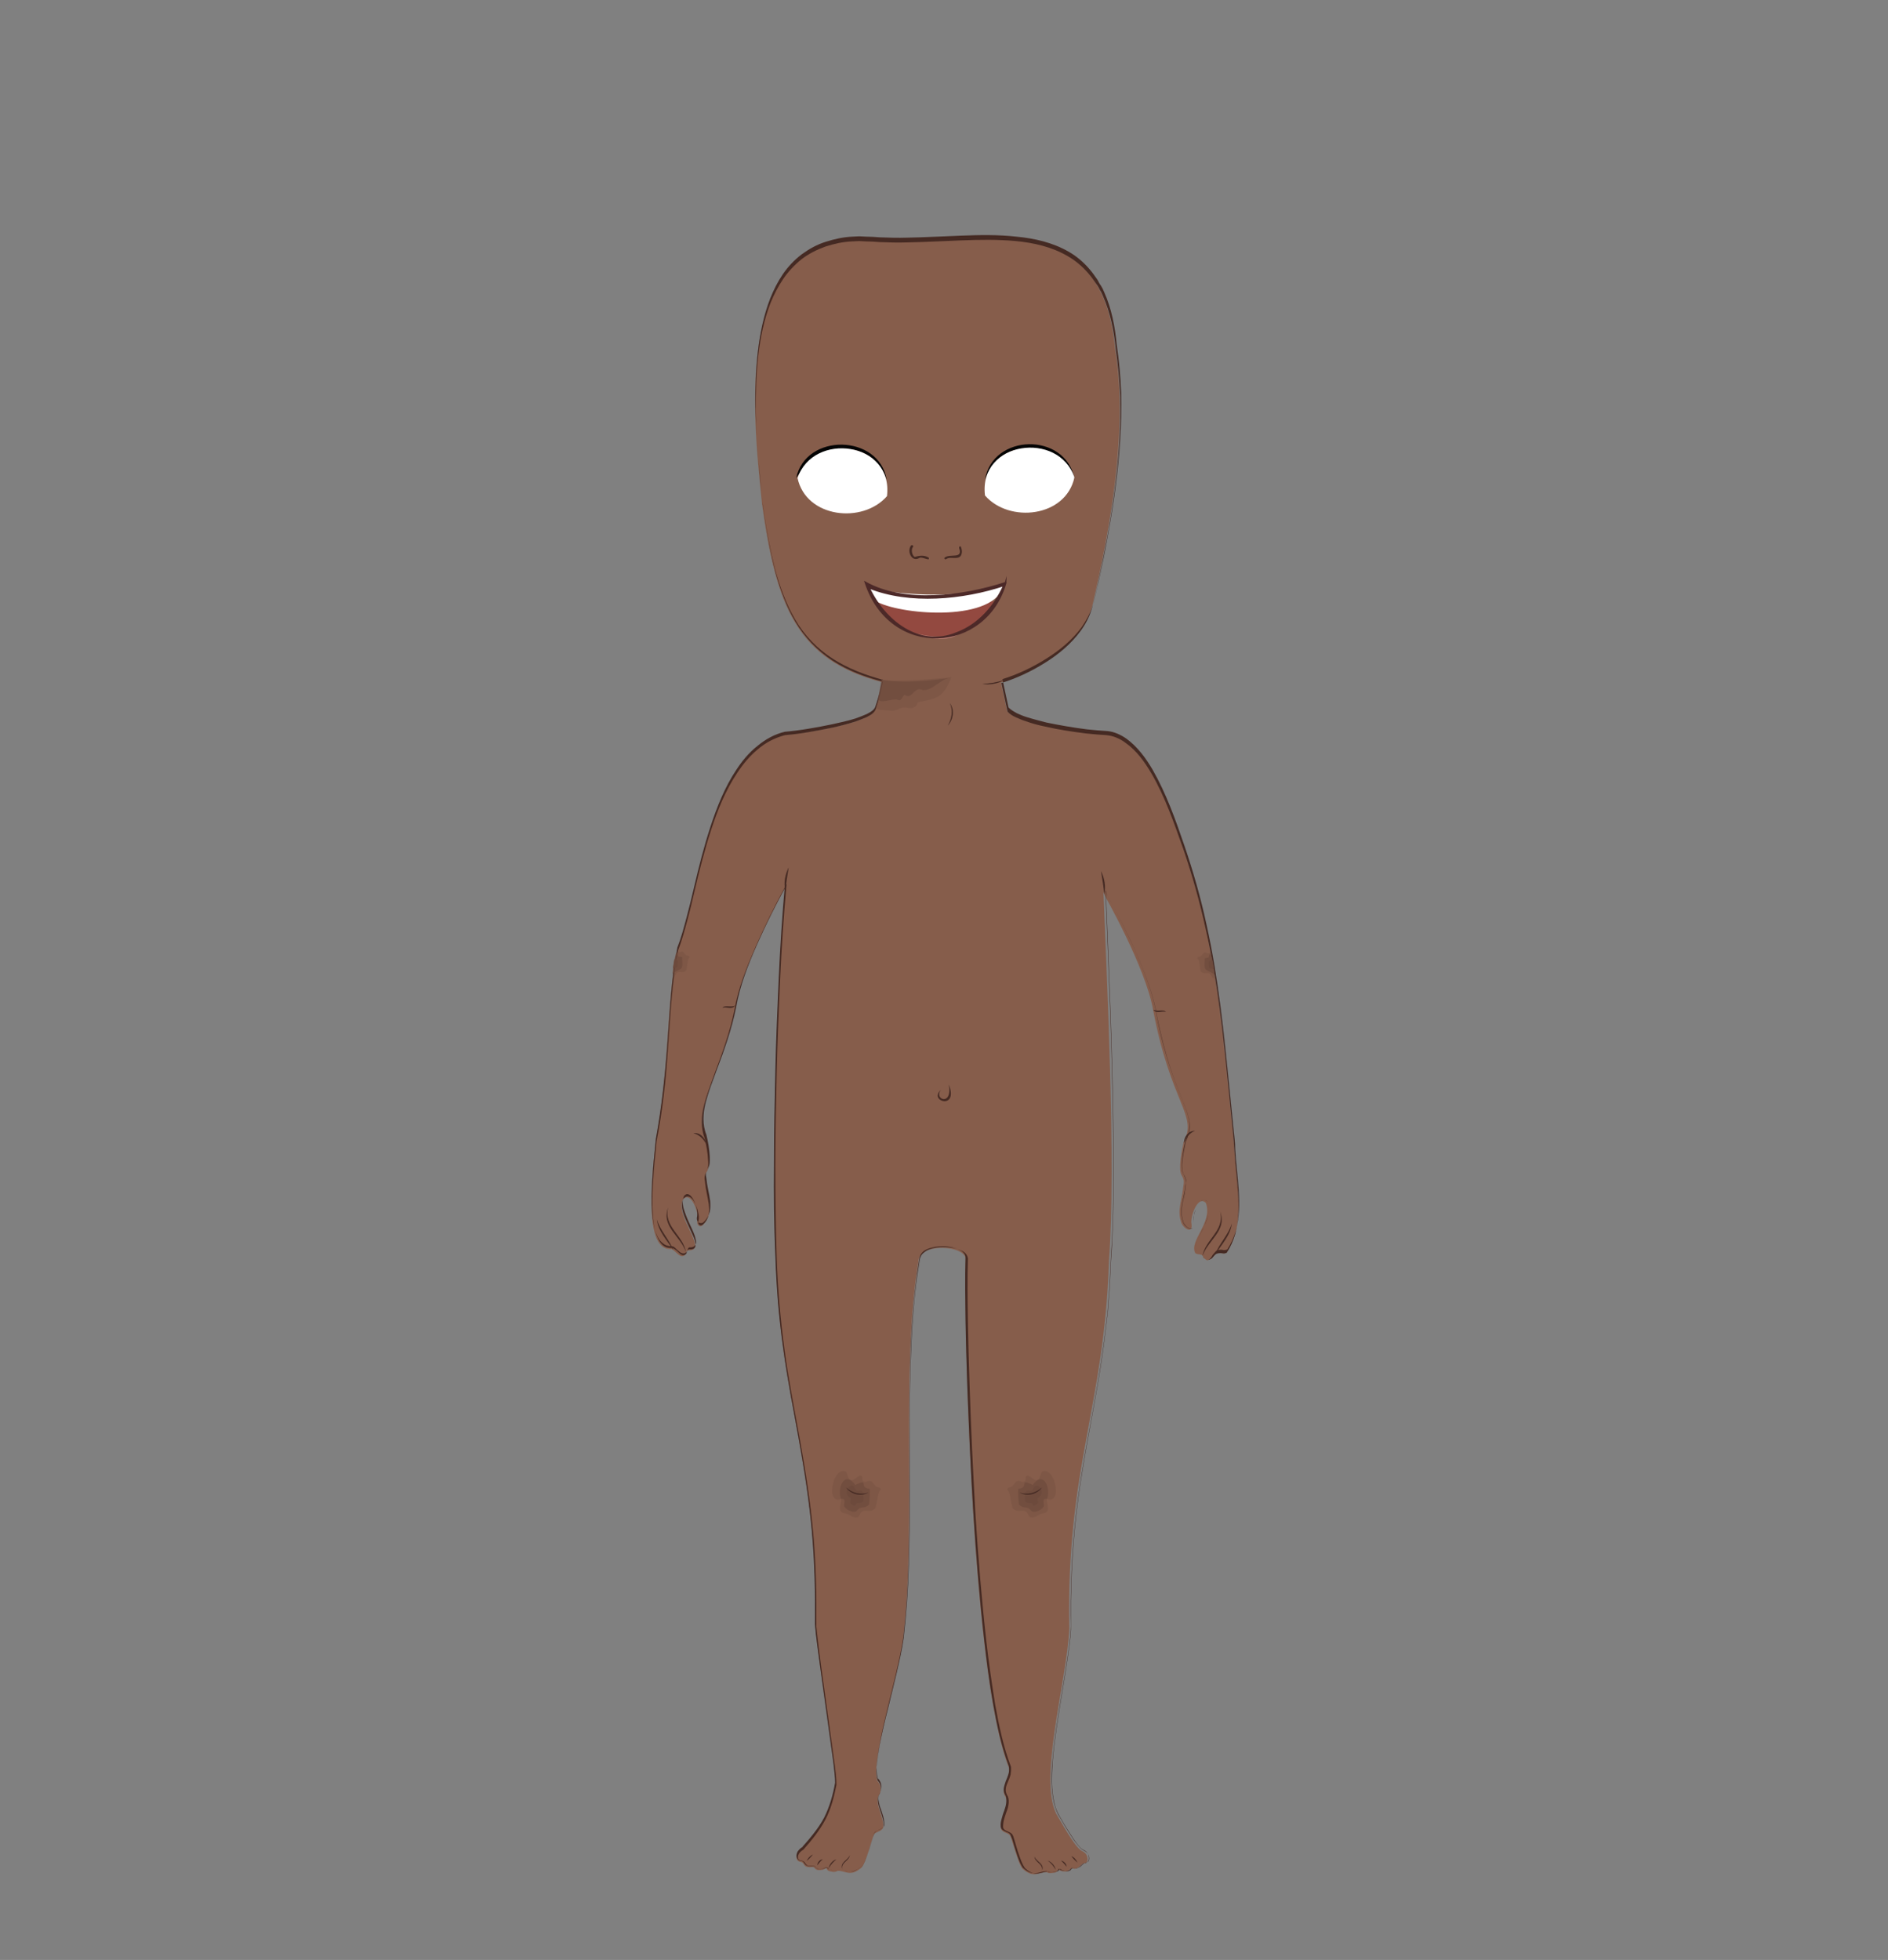 <?xml version="1.0" encoding="utf-8"?>
<!-- Generator: Adobe Illustrator 24.2.3, SVG Export Plug-In . SVG Version: 6.00 Build 0)  -->
<svg version="1.1" id="corps_x5F_5" xmlns="http://www.w3.org/2000/svg" xmlns:xlink="http://www.w3.org/1999/xlink" x="0px"
	 y="0px" viewBox="0 0 553 574" style="enable-background:new 0 0 553 574;" xml:space="preserve">
<rect x="0" y="0" width="553" height="574" fill="#808080" stroke="none"/>
<style type="text/css">
	.st0{fill:none;}
	.st1{fill:#865D4B;}
	.st2{fill:#452A23;}
	.st3{opacity:0.29;fill:#6D4A3D;}
	.st4{opacity:0.68;fill:#6D4A3D;}
	.st5{fill:#BA7E73;}
	.st6{opacity:0.93;fill:#6D4A3D;}
	.st7{fill:#040404;}
	.st8{fill:#FFFFFF;}
	.st9{fill:#934940;}
	.st10{fill:#4C2928;stroke:#4C2928;stroke-width:0.5;stroke-miterlimit:10;}
</style>
<g id="cadre_8_">
	<rect x="0" class="st0" width="553" height="574"/>
</g>
<g id="corps_x5F_5_1_">
	<g>
		<g>
			<path class="st1" d="M353.5,369.1c2.1-0.3,1.8-2,3.4-2.1c1.2-0.1,1.5,0.3,2.4-0.2c5.9-8.6,2.6-21.2,2.2-31.2
				c-4-38.5-5-62.3-18.8-97.7c-2.1-5.1-9.1-23.3-20.2-22.9c-1.9,0-23.6-2.3-27.5-6.7l-1.8-8.4c0.9-0.2,22.9-7.3,26.8-22.7
				c5-21.6,10.6-51.5,6.6-75.1c-4-43.6-41.3-29.3-71.5-31.6c-40.7-2.9-34.7,49.6-31.9,77.1c4.1,29.7,10.1,45.7,35.2,52.2
				c-0.8,4.3-2.1,8-2.1,8c-1.1,4.4-24.6,7.4-26.5,7.4c-22.4,5.7-25.3,48.3-31.5,63.2c-3.2,15.8-2,32.9-6.3,56
				c-0.4,6-4.3,31.9,4.5,31.4c1.2,0,2.9,3.6,4.4,1.4c0-0.6,0.4-1.1,1.1-1c5.3-0.4-4.6-10.3-1.9-15c2.4-2.5,4.7,4.3,4.2,6.2
				c-0.4,1.1,0.6,2.4,1.6,1.3c3.4-3.1,1.2-7.9,0.8-11.7c-0.2-1.8-0.6-2.4,0.4-4c1.3-2-0.4-9.2-0.6-9.7c-3.8-9.1,5.5-20.2,9-39
				c2.3-12.4,14.5-34.3,14.5-34.3c-2.3,22.7-4.1,79.4-2.8,108.9c1.4,43.2,12.5,60,11.6,107.5c0.8,9.4,6.2,42.4,5.9,46.3
				c-1.6,8.7-4.1,12.8-9.7,18.9c-2.1,1.1-2.3,3.4-0.5,3.7c1.1,0.1,0.8,1.5,2.2,1.5c0.8,0.2,1.5-0.3,2,0.4c0.6,0.9,2.7,0.4,3.1,0
				c0.4-0.3,0.3,0.6,1.1,0.8c0.7,0.1,1.4,0.5,2.5-0.1c2.4,0,3.7,1.9,7-1c1.5-1.8,3.1-9.3,3.8-9.9c0.7-0.6,2.5-0.8,2.5-2.1
				c0.2-2.7-2.4-6.4-1.4-8.9c1-1.3,0.8-3.3-0.3-4.4c-2.2-6,6.6-31.4,7.7-43.3c3.7-32.5-1-77.7,4.4-109.4c0.8-4.9,13.4-4.2,13.8-0.2
				c-0.6,8.8,1,119.6,12.6,149c0.5,4-2.9,5.6-0.9,8.7c1,2.5-1.6,6.2-1.4,8.9c0,1.3,1.8,1.4,2.5,2.1c0.7,0.6,2.3,8.1,3.8,9.9
				c3.3,2.9,4.5,1,7,1c1.1,0.5,1.8,0.2,2.5,0.1c0.9-0.1,0.7-1.1,1.1-0.8c0.5,0.4,2.5,0.9,3.1,0c0.2-0.3,0.6-0.5,1-0.4
				c1.5,0.5,2.2-1.1,3.2-1.5c0.6,0,1-0.3,1.1-0.8c0.1-0.6,0.1-2.1-1.6-2.8c-2.1-1-6.5-9.3-7-10c-6.3-9.6,2.6-39.5,3.3-55.2
				c-0.9-47.5,10.2-64.3,11.6-107.5c2.2-28.3-0.8-86.2-1.6-108.2l0.5,1.3c0,0,11.7,20.6,14,33c5.3,28.1,13.2,30.9,9,39
				c-0.1,0.5-1.8,7.6-0.6,9.7c1,1.6,0.6,2.2,0.4,4c-0.3,3.2-1.7,6.2-0.6,9.5c0.3,1.8,3.5,4,3.1,0.8c-0.5-1.9,1.8-8.7,4.2-6.2
				c2.1,5.8-5,11-3.1,14.7c0.7,0.6,2.3,0,2.3,1.3"/>
			<path class="st2" d="M353.5,369.1c0.5-0.1,1.1-0.3,1.5-0.6c0.4-0.4,0.7-0.9,1.1-1.2c0.5-0.3,1-0.3,1.6-0.3c0.3,0,0.5,0.1,0.8,0.1
				c0.3,0,0.5-0.1,0.8-0.2l0,0c1.1-1.7,1.9-3.5,2.5-5.5c0.5-1.9,0.8-3.9,0.9-5.9c0.2-4-0.2-8-0.6-12c-0.2-2-0.4-4-0.5-6
				c-0.1-2-0.3-4-0.5-6l-1.2-12c-1.6-16-3.2-32-6.8-47.6c-1.7-7.8-3.9-15.6-6.5-23.2c-2.7-7.6-5.3-15.2-9.3-22.1
				c-2-3.4-4.4-6.8-7.7-9.1c-1.6-1.2-3.5-2-5.5-2.2c-2-0.1-4-0.3-6-0.5c-4-0.5-8-1.1-11.9-2c-2-0.4-3.9-0.9-5.8-1.6
				c-1-0.3-1.9-0.7-2.8-1.1c-0.9-0.4-1.8-0.9-2.5-1.7l0,0l0,0l-1.8-8.4l0,0l0.1,0c4.5-1.4,8.7-3.4,12.7-5.9c4-2.5,7.6-5.5,10.4-9.3
				c1.4-1.9,2.5-4,3.2-6.2c0.4-1.1,0.6-2.3,0.9-3.4l0.8-3.4c1-4.6,1.9-9.2,2.8-13.8c1.7-9.2,3-18.5,3.6-27.8c0.3-4.7,0.4-9.4,0.3-14
				c-0.2-4.7-0.6-9.3-1.3-14l0,0l0,0c-0.5-5.3-1.6-10.6-3.7-15.4l-0.4-0.9c-0.1-0.3-0.3-0.6-0.5-0.9c-0.3-0.6-0.6-1.2-1-1.7
				c-0.8-1.1-1.5-2.2-2.4-3.2c-1.7-2-3.8-3.8-6.1-5.1c-4.6-2.7-9.9-3.9-15.2-4.4c-5.3-0.5-10.6-0.4-15.9-0.2
				c-5.3,0.2-10.6,0.5-16,0.6c-2.7,0.1-5.3,0-8-0.1c-1.3-0.1-2.7-0.2-4-0.2l-2-0.1l-2,0.1c-2.7,0.1-5.3,0.7-7.8,1.5
				c-2.5,0.9-4.9,2.1-7,3.7c-2.1,1.7-3.9,3.6-5.4,5.8c-1.5,2.2-2.7,4.6-3.7,7c-1.9,4.9-3,10.2-3.6,15.5c-0.6,5.3-0.7,10.6-0.7,15.9
				c0.1,5.3,0.4,10.6,0.9,15.9c0.2,2.7,0.5,5.3,0.7,7.9l0.4,4l0.6,3.9c0.8,5.3,1.8,10.5,3.1,15.6c1.4,5.1,3.2,10.2,5.9,14.7
				c2.7,4.6,6.5,8.5,10.9,11.4c4.5,2.9,9.5,4.8,14.6,6.1l0.1,0l0,0.1c-0.5,2.7-1.2,5.4-2.1,8l0,0c-0.2,0.6-0.7,1.1-1.1,1.4
				c-0.5,0.4-1,0.6-1.5,0.9c-1.1,0.5-2.2,0.9-3.3,1.3c-2.2,0.7-4.5,1.3-6.8,1.8c-2.3,0.5-4.6,0.9-6.9,1.3c-2.3,0.4-4.6,0.7-7,0.9
				l0,0c-3,0.8-5.7,2.2-8,4.2c-2.3,1.9-4.3,4.3-6,6.9c-3.4,5.1-5.7,10.8-7.6,16.6c-1.9,5.8-3.4,11.8-4.8,17.7c-0.7,3-1.4,6-2.2,8.9
				c-0.8,3-1.6,5.9-2.7,8.8l0,0c-1.8,9.2-2.2,18.6-2.9,28c-0.6,9.4-1.6,18.7-3.4,28l0,0c-0.2,2.8-0.6,5.7-0.8,8.5
				c-0.2,2.8-0.4,5.7-0.4,8.5c0,2.8,0.1,5.7,0.7,8.4c0.3,1.4,0.7,2.7,1.5,3.9c0.4,0.6,0.9,1.1,1.5,1.4c0.6,0.3,1.3,0.4,2,0.4l0,0
				c0.6,0.1,0.9,0.4,1.3,0.7c0.3,0.3,0.7,0.6,1,0.9c0.3,0.3,0.7,0.5,1.1,0.5c0.4,0,0.7-0.3,0.9-0.6l0,0.1c0-0.3,0.1-0.6,0.3-0.9
				c0.2-0.3,0.6-0.4,0.9-0.3l0,0c0.7,0,1.3-0.3,1.4-1c0.1-0.6-0.1-1.3-0.3-2c-0.5-1.3-1.1-2.5-1.7-3.8c-0.6-1.3-1.2-2.6-1.6-3.9
				c-0.4-1.3-0.6-2.9,0.1-4.2l0,0l0,0c0.3-0.3,0.7-0.6,1.1-0.6c0.5,0,0.9,0.2,1.2,0.5c0.6,0.5,1,1.3,1.3,2c0.3,0.7,0.6,1.5,0.7,2.2
				c0.2,0.8,0.3,1.5,0.1,2.4l0,0l0,0c-0.2,0.4-0.1,0.9,0.2,1.2c0.3,0.3,0.8,0.2,1.1-0.1l0,0l0,0c0.8-0.7,1.4-1.7,1.6-2.7
				c0.3-1,0.2-2.1,0.1-3.2c-0.3-2.1-0.9-4.3-1.1-6.5c-0.1-0.5-0.2-1.1-0.1-1.7c0.1-0.6,0.4-1.1,0.6-1.6c0.5-0.9,0.5-2,0.4-3.1
				c-0.1-2.2-0.5-4.3-1-6.4l0,0c-1.2-3.1-1-6.6-0.2-9.7c0.8-3.2,2-6.2,3.1-9.3c2.3-6.1,4.5-12.2,5.8-18.6c1.1-6.4,3.6-12.5,6.2-18.5
				c2.6-5.9,5.5-11.8,8.6-17.5l0.5-1l-0.1,1.1c-0.8,9-1.4,18-1.8,27.1c-0.4,9-0.8,18.1-1,27.1c-0.2,9-0.4,18.1-0.4,27.2
				c0,9.1,0.1,18.1,0.4,27.1c0.3,9,1.1,18.1,2.3,27c1.2,9,3,17.8,4.6,26.8c1.6,8.9,3,17.9,3.8,26.9c0.8,9,1,18.1,0.9,27.2l0,0
				c0.4,3.9,0.9,7.7,1.4,11.6l1.6,11.6l1.6,11.6l0.8,5.8c0.2,1.9,0.5,3.8,0.5,5.8l0,0l0,0c-0.7,3.5-1.6,7.1-3.3,10.3
				c-1.7,3.2-4,6-6.4,8.7l0,0l0,0c-0.5,0.3-1,0.7-1.3,1.2c-0.3,0.5-0.4,1.2-0.1,1.6c0.2,0.2,0.4,0.4,0.7,0.4c0.1,0,0.3,0,0.5,0.1
				c0.2,0.1,0.4,0.2,0.5,0.3c0.2,0.3,0.4,0.6,0.6,0.8c0.2,0.2,0.4,0.3,0.7,0.3l0,0l0,0c0.3,0.1,0.7,0,1.1,0c0.2,0,0.5,0,0.7,0.2
				c0.2,0.1,0.3,0.4,0.4,0.5c0.2,0.2,0.6,0.3,1,0.3c0.4,0,0.8-0.1,1.1-0.2c0.2-0.1,0.4-0.1,0.5-0.2l0.1-0.1c0.1,0,0.1-0.1,0.3-0.1
				c0.3,0.1,0.3,0.2,0.4,0.3c0.2,0.4,0.4,0.5,0.8,0.5c0.4,0.1,0.8,0.2,1.2,0.2c0.4,0,0.7-0.1,1.1-0.3l0,0l0,0c1.3,0,2.5,0.7,3.7,0.6
				c1.2,0,2.2-0.8,3.2-1.6l0,0c0.7-0.9,1.1-2,1.5-3.1c0.4-1.1,0.7-2.2,1.1-3.4l0.5-1.7c0.2-0.6,0.3-1.1,0.7-1.7
				c0.5-0.5,1.1-0.6,1.6-0.9c0.5-0.2,1-0.6,0.9-1.1l0,0l0,0c0.1-0.7-0.1-1.5-0.3-2.2c-0.2-0.7-0.4-1.4-0.7-2.2
				c-0.2-0.7-0.5-1.5-0.6-2.2c-0.1-0.8-0.1-1.6,0.2-2.3l0,0l0,0c1-1.2,0.8-3.1-0.3-4.2l0,0l0,0c-0.3-0.9-0.4-1.8-0.4-2.7
				c0-0.9,0.1-1.8,0.2-2.7c0.2-1.8,0.5-3.5,0.8-5.3c0.7-3.5,1.5-6.9,2.4-10.4l2.5-10.3c0.8-3.5,1.6-6.9,2.1-10.4
				c0.8-7,1.3-14.1,1.5-21.2c0.2-7.1,0.3-14.2,0.3-21.3c0-14.2-0.2-28.4,0.4-42.6c0.3-7.1,0.8-14.2,1.8-21.2l0.4-2.6l0.2-1.3
				c0.1-0.4,0.1-0.9,0.3-1.3c0.3-0.9,1.1-1.5,1.9-2c0.8-0.4,1.7-0.7,2.6-0.8c1.8-0.3,3.6-0.2,5.3,0.1c0.9,0.2,1.7,0.5,2.5,0.9
				c0.8,0.4,1.5,1.2,1.6,2.2l0,0l0,0c-0.2,6.2-0.1,12.5,0,18.7c0.1,6.2,0.3,12.5,0.5,18.7c0.4,12.5,1,25,1.7,37.4
				c0.8,12.5,1.8,24.9,3.2,37.3c0.7,6.2,1.6,12.4,2.6,18.6c1.1,6.1,2.4,12.3,4.6,18.1l0,0l0,0c0.1,0.8,0,1.5-0.1,2.3
				c-0.2,0.8-0.5,1.5-0.8,2.2c-0.3,0.7-0.6,1.4-0.6,2.1c-0.1,0.7,0.2,1.5,0.6,2.1l0,0l0,0c0.3,0.7,0.3,1.6,0.2,2.3
				c-0.1,0.8-0.3,1.5-0.6,2.2c-0.2,0.7-0.5,1.4-0.7,2.2c-0.2,0.7-0.3,1.5-0.3,2.2l0,0l0,0c0,0.6,0.5,1,1,1.2
				c0.5,0.3,1.1,0.4,1.6,0.9c0.4,0.5,0.5,1.1,0.7,1.7l0.5,1.7c0.3,1.1,0.7,2.3,1.1,3.4c0.4,1.1,0.8,2.2,1.5,3.2l0,0
				c0.9,0.8,2,1.6,3.2,1.6c1.2,0.1,2.4-0.6,3.7-0.6l0,0l0,0c0.6,0.3,1.3,0.3,2,0.1c0.4-0.1,0.7-0.1,0.9-0.3c0.1-0.1,0.2-0.3,0.3-0.4
				c0,0,0.1-0.1,0.2-0.1c0.1,0,0.2,0,0.2,0c0.1,0.1,0.1,0.1,0.2,0.2c0.6,0.3,1.3,0.4,2,0.4c0.3-0.1,0.7-0.2,0.8-0.5
				c0.2-0.3,0.7-0.5,1-0.4l0,0l0,0c0.3,0.1,0.6,0.1,0.9,0c0.3-0.1,0.5-0.2,0.8-0.4c0.5-0.4,0.9-0.9,1.5-1.2l0,0l0,0
				c0.2,0,0.5-0.1,0.7-0.2c0.2-0.1,0.3-0.3,0.4-0.6l0,0c0.1-0.6,0-1.3-0.4-1.8c-0.2-0.3-0.4-0.5-0.7-0.7c-0.3-0.2-0.6-0.3-0.9-0.5
				c-1.1-0.9-1.8-2-2.6-3c-0.7-1.1-1.4-2.2-2.1-3.3c-0.7-1.1-1.3-2.3-2-3.4l0,0c-0.8-1.2-1.2-2.6-1.6-4c-0.3-1.4-0.5-2.8-0.6-4.2
				c-0.2-2.8-0.1-5.7,0.2-8.5c0.5-5.7,1.4-11.3,2.3-16.9c0.9-5.6,1.9-11.2,2.6-16.8c0.2-1.4,0.3-2.8,0.4-4.2c0.1-1.4,0-2.8,0-4.3
				l0-4.3c0-1.4,0.1-2.8,0.1-4.3c0.3-11.4,1.4-22.7,3.3-33.9c1.8-11.2,4.2-22.3,5.8-33.6c0.4-2.8,0.8-5.6,1.1-8.4l0.5-4.2l0.3-4.2
				c0.3-2.8,0.4-5.7,0.5-8.5c0.1-2.8,0.3-5.7,0.5-8.5c0.5-11.3,0.5-22.7,0.3-34.1c-0.3-22.7-1.3-45.4-2.2-68.1l0-0.2l0.1,0.2
				l0.5,1.3l0,0c3.1,5.6,6,11.3,8.6,17.2c2.5,5.9,4.9,11.9,5.9,18.2c1.3,6.3,2.9,12.5,5.1,18.5c1.1,3,2.4,5.9,3.5,8.9
				c0.5,1.5,1,3.1,1,4.7c0,1.6-0.5,3.2-1.2,4.6l0,0c-0.4,1.9-0.8,3.9-1,5.8c-0.1,1-0.1,2,0.1,2.9c0.1,0.5,0.3,0.9,0.6,1.3
				c0.2,0.4,0.4,0.9,0.4,1.4c0,0.5-0.1,1-0.1,1.5l-0.2,1.5c-0.1,1-0.4,1.9-0.6,2.9c-0.4,1.9-0.6,4,0,5.8l0,0
				c0.1,0.5,0.3,0.9,0.6,1.2c0.3,0.4,0.6,0.7,1,0.9c0.2,0.1,0.4,0.2,0.7,0.2c0.2,0,0.5,0,0.6-0.2c0.3-0.4,0.2-0.9,0.2-1.4l0,0
				c-0.2-0.8,0-1.5,0.1-2.3c0.2-0.7,0.4-1.5,0.7-2.2c0.3-0.7,0.7-1.4,1.3-1.9c0.3-0.2,0.7-0.4,1-0.4c0.4,0,0.7,0.3,1,0.5l0,0
				c0.4,1.2,0.5,2.6,0.2,3.8c-0.3,1.3-0.8,2.5-1.3,3.6c-0.6,1.2-1.2,2.3-1.7,3.5c-0.5,1.2-0.9,2.5-0.3,3.8l0,0
				c0.4,0.3,0.9,0.3,1.4,0.4c0.2,0,0.5,0.1,0.7,0.3c0.2,0.2,0.2,0.4,0.2,0.7c0-0.2,0-0.5-0.2-0.7c-0.2-0.2-0.4-0.3-0.7-0.3
				c-0.5-0.1-1-0.1-1.4-0.4l0,0c-0.6-1.2-0.2-2.6,0.3-3.8c0.5-1.2,1.2-2.3,1.7-3.5c0.6-1.2,1.1-2.4,1.3-3.6c0.3-1.3,0.2-2.6-0.2-3.8
				l0,0c-0.3-0.3-0.6-0.5-1-0.5c-0.4,0-0.8,0.2-1,0.4c-0.6,0.5-1,1.2-1.3,1.9c-0.3,0.7-0.6,1.4-0.7,2.2c-0.2,0.7-0.3,1.5-0.1,2.3
				l0,0c0,0.5,0.1,1-0.2,1.4c-0.1,0.2-0.4,0.3-0.6,0.3c-0.2,0-0.5-0.1-0.7-0.2c-0.4-0.2-0.8-0.6-1.1-0.9c-0.3-0.4-0.5-0.8-0.6-1.3
				l0,0c-0.6-1.9-0.4-3.9,0-5.8c0.2-1,0.4-1.9,0.6-2.9l0.2-1.5c0.1-0.5,0.2-1,0.1-1.5c0-0.5-0.2-1-0.4-1.4c-0.2-0.4-0.5-0.9-0.6-1.4
				c-0.2-1-0.2-2-0.1-3c0.2-2,0.5-3.9,1-5.8l0,0c0.7-1.4,1.2-3,1.2-4.6c0-1.6-0.5-3.2-1-4.7c-1.1-3-2.4-5.9-3.5-8.9
				c-2.2-6-3.9-12.2-5.1-18.5c-1-6.3-3.4-12.3-5.9-18.2c-2.6-5.8-5.5-11.6-8.6-17.2l0,0l0,0l-0.5-1.3l0.1,0
				c0.9,22.7,1.9,45.4,2.2,68.1c0.2,11.4,0.2,22.7-0.3,34.1c-0.1,2.8-0.4,5.7-0.5,8.5c-0.1,2.8-0.2,5.7-0.5,8.5l-0.3,4.2l-0.5,4.2
				c-0.3,2.8-0.7,5.6-1.1,8.5c-1.6,11.2-4,22.4-5.8,33.6c-1.9,11.2-3,22.5-3.3,33.9c0,1.4-0.1,2.8-0.1,4.3l0,4.3c0,1.4,0,2.8,0,4.3
				c-0.1,1.4-0.2,2.8-0.4,4.2c-0.7,5.6-1.7,11.2-2.6,16.8c-0.9,5.6-1.8,11.2-2.3,16.9c-0.2,2.8-0.4,5.7-0.2,8.5
				c0.1,1.4,0.3,2.8,0.6,4.2c0.3,1.4,0.8,2.7,1.5,3.9l0,0c0.7,1.1,1.3,2.3,2,3.4c0.7,1.1,1.4,2.2,2.1,3.3c0.8,1.1,1.5,2.2,2.5,3
				c0.2,0.2,0.6,0.3,0.9,0.5c0.3,0.2,0.5,0.4,0.7,0.7c0.4,0.6,0.5,1.3,0.4,2l0,0l0,0c-0.1,0.3-0.2,0.5-0.5,0.7
				c-0.2,0.2-0.5,0.2-0.8,0.2l0,0c-0.5,0.2-0.9,0.7-1.4,1.1c-0.3,0.2-0.5,0.4-0.9,0.4c-0.3,0.1-0.7,0-1,0l0,0
				c-0.3-0.1-0.7,0.1-0.8,0.3c-0.2,0.3-0.6,0.5-1,0.5c-0.7,0.1-1.5,0-2.1-0.4c-0.1,0-0.2-0.1-0.2-0.2c-0.1,0,0,0-0.1,0
				c-0.1,0.1-0.2,0.3-0.3,0.5c-0.1,0.1-0.3,0.3-0.5,0.3l-0.5,0.1c-0.7,0.2-1.5,0.2-2.2-0.2l0,0c-0.6,0-1.2,0.1-1.8,0.3
				c-0.6,0.2-1.2,0.3-1.9,0.3c-0.6,0-1.3-0.2-1.8-0.5c-0.6-0.3-1-0.7-1.5-1.1l0,0l0,0c-0.7-1-1.1-2.1-1.5-3.2
				c-0.4-1.1-0.7-2.2-1.1-3.4l-0.5-1.7c-0.2-0.5-0.4-1.1-0.7-1.6c-0.4-0.4-1-0.5-1.5-0.8c-0.3-0.1-0.5-0.3-0.8-0.5
				c-0.2-0.2-0.4-0.6-0.4-0.9l0,0c-0.1-0.8,0.1-1.6,0.3-2.3c0.2-0.7,0.4-1.5,0.7-2.2c0.2-0.7,0.5-1.4,0.6-2.2
				c0.1-0.7,0.1-1.5-0.1-2.2l0,0c-0.4-0.7-0.7-1.4-0.6-2.2c0.1-0.8,0.4-1.5,0.6-2.2c0.3-0.7,0.6-1.4,0.8-2.1
				c0.2-0.7,0.2-1.5,0.1-2.2l0,0c-2.2-5.9-3.5-12-4.6-18.2c-1.1-6.2-1.9-12.4-2.6-18.6c-1.4-12.4-2.4-24.9-3.2-37.4
				c-0.8-12.5-1.3-25-1.8-37.5c-0.2-6.2-0.4-12.5-0.5-18.7l-0.1-9.4c0-3.1,0-6.2,0.1-9.4l0,0c-0.1-0.8-0.7-1.5-1.5-1.9
				c-0.7-0.4-1.6-0.7-2.4-0.9c-1.7-0.4-3.5-0.4-5.2-0.1c-0.9,0.2-1.7,0.4-2.5,0.8c-0.8,0.4-1.4,1-1.7,1.8c-0.2,0.4-0.2,0.8-0.3,1.3
				l-0.2,1.3l-0.4,2.6c-0.9,7-1.5,14.1-1.8,21.2c-0.5,14.2-0.4,28.4-0.4,42.6c0,7.1-0.1,14.2-0.3,21.3c-0.2,7.1-0.7,14.2-1.5,21.2
				c-0.5,3.5-1.3,7-2.1,10.5l-2.5,10.3c-0.8,3.4-1.7,6.9-2.3,10.4c-0.3,1.7-0.6,3.5-0.8,5.2c-0.1,0.9-0.2,1.8-0.1,2.6
				c0,0.9,0.1,1.8,0.3,2.6l0-0.1c1.3,1.2,1.4,3.3,0.4,4.7l0,0c-0.3,0.7-0.3,1.4-0.1,2.1c0.1,0.7,0.3,1.5,0.6,2.2
				c0.2,0.7,0.5,1.4,0.7,2.2c0.2,0.7,0.3,1.5,0.3,2.3l0,0c0,0.3-0.1,0.7-0.4,0.9c-0.2,0.2-0.5,0.4-0.8,0.5c-0.5,0.3-1.1,0.5-1.5,0.8
				c-0.3,0.4-0.5,1-0.6,1.5l-0.5,1.7c-0.3,1.1-0.7,2.3-1.1,3.4c-0.4,1.1-0.8,2.2-1.5,3.3l0,0l0,0c-0.5,0.4-1,0.8-1.5,1.1
				c-0.6,0.3-1.2,0.5-1.9,0.6c-0.7,0-1.3-0.1-1.9-0.3c-0.6-0.2-1.2-0.3-1.8-0.3l0.1,0c-0.4,0.2-0.8,0.3-1.2,0.3
				c-0.4,0-0.8-0.1-1.2-0.2c-0.2,0-0.5-0.1-0.6-0.2c-0.2-0.1-0.3-0.4-0.4-0.5c0-0.1-0.1-0.2,0-0.1c0.1,0,0,0-0.1,0.1
				c-0.2,0.1-0.4,0.2-0.6,0.3c-0.4,0.1-0.8,0.2-1.2,0.2c-0.4,0-0.9-0.1-1.3-0.4c-0.2-0.2-0.3-0.3-0.4-0.4c-0.1-0.1-0.3-0.1-0.5-0.1
				c-0.4,0-0.8,0.1-1.2,0l0,0c-0.4,0-0.8-0.2-1-0.4c-0.3-0.3-0.4-0.6-0.6-0.8c-0.2-0.2-0.4-0.3-0.8-0.3c-0.4-0.1-0.7-0.3-0.9-0.6
				c-0.5-0.7-0.3-1.5,0-2.1c0.4-0.6,0.9-1.1,1.5-1.4l-0.1,0c2.4-2.7,4.7-5.4,6.4-8.6c1.6-3.2,2.6-6.7,3.2-10.2l0,0
				c0-1.9-0.3-3.8-0.5-5.8l-0.8-5.8l-1.6-11.6l-1.6-11.6c-0.5-3.9-1.1-7.7-1.4-11.6l0,0l0,0c0.1-9-0.1-18.1-0.9-27.1
				c-0.8-9-2.2-18-3.8-26.9c-1.6-8.9-3.4-17.8-4.6-26.8c-1.3-9-2-18-2.3-27.1c-0.4-9.1-0.5-18.1-0.4-27.2c0-9.1,0.2-18.1,0.4-27.2
				c0.2-9.1,0.6-18.1,1-27.1c0.4-9,1-18.1,1.8-27.1l0.4,0.1c-3.1,5.7-6,11.5-8.6,17.4c-2.6,5.9-5,12-6.1,18.4
				c-1.3,6.4-3.5,12.6-5.8,18.6c-1.1,3-2.3,6.1-3.1,9.2c-0.8,3.1-1,6.5,0.2,9.4l0,0l0,0c0.5,2.1,0.9,4.3,1,6.5
				c0,1.1,0.1,2.3-0.5,3.3c-0.3,0.5-0.5,0.9-0.6,1.4c-0.1,0.5,0,1,0.1,1.6c0.2,2.2,0.8,4.3,1.1,6.5c0.1,1.1,0.1,2.2-0.1,3.3
				c-0.3,1.1-0.9,2.1-1.7,2.9l0,0c-0.2,0.2-0.5,0.4-0.8,0.4c-0.3,0-0.7-0.1-0.9-0.3c-0.4-0.4-0.5-1.1-0.3-1.7l0,0
				c0.1-0.7,0-1.5-0.1-2.2c-0.2-0.7-0.4-1.5-0.7-2.1c-0.3-0.7-0.7-1.3-1.2-1.8c-0.3-0.2-0.6-0.4-0.9-0.4c-0.3,0-0.6,0.2-0.9,0.5l0,0
				c-0.6,1.2-0.5,2.6-0.1,3.9c0.4,1.3,0.9,2.6,1.5,3.9c0.6,1.3,1.2,2.5,1.7,3.9c0.2,0.7,0.4,1.4,0.4,2.1c-0.1,0.4-0.3,0.8-0.6,1
				c-0.3,0.2-0.7,0.3-1.1,0.3l0,0l0,0c-0.5-0.1-0.8,0.4-0.8,0.9l0,0.1l0,0c-0.3,0.4-0.7,0.8-1.2,0.8c-0.5,0-1-0.3-1.3-0.6
				c-0.4-0.3-0.7-0.6-1-0.9c-0.3-0.3-0.7-0.6-1-0.6l0,0c-0.7,0-1.5-0.1-2.2-0.5c-0.6-0.4-1.2-0.9-1.6-1.5c-0.8-1.2-1.2-2.6-1.5-4
				c-0.6-2.8-0.7-5.7-0.7-8.5c0-2.8,0.2-5.7,0.4-8.5c0.2-2.8,0.6-5.7,0.8-8.5l0,0l0,0c1.7-9.2,2.7-18.6,3.4-28
				c0.7-9.4,1.1-18.8,2.9-28l0,0l0,0c1.1-2.8,1.9-5.8,2.7-8.8c0.8-3,1.5-5.9,2.2-8.9c1.4-6,2.9-11.9,4.8-17.7
				c1.9-5.8,4.2-11.6,7.6-16.7c1.7-2.6,3.7-5,6.1-6.9c2.4-2,5.1-3.5,8.1-4.2l0,0l0,0c2.3-0.2,4.6-0.5,7-0.9c2.3-0.4,4.6-0.8,6.9-1.3
				c2.3-0.5,4.6-1,6.8-1.7c1.1-0.4,2.2-0.8,3.3-1.3c0.5-0.3,1-0.5,1.5-0.9c0.4-0.3,0.9-0.8,1-1.3l0,0l0,0c0.9-2.6,1.6-5.3,2.1-8
				l0.1,0.2c-5.1-1.4-10.2-3.3-14.7-6.2c-4.5-2.9-8.3-6.8-11-11.5c-2.7-4.6-4.5-9.7-5.9-14.8c-1.3-5.2-2.3-10.4-3.1-15.7l-0.6-4
				l-0.4-4c-0.3-2.6-0.5-5.3-0.7-8c-0.4-5.3-0.8-10.6-0.9-16c-0.1-5.3,0.1-10.7,0.7-16c0.6-5.3,1.7-10.6,3.6-15.5
				c1-2.5,2.2-4.9,3.7-7.1c1.5-2.2,3.4-4.2,5.5-5.8c2.2-1.6,4.5-2.9,7.1-3.7c2.5-0.8,5.2-1.4,7.8-1.5l2-0.1l2,0.1
				c1.3,0,2.7,0.1,4,0.2c2.7,0.1,5.3,0.2,8,0.1c5.3-0.1,10.6-0.4,16-0.6c5.3-0.2,10.7-0.3,16,0.3c5.3,0.5,10.6,1.7,15.3,4.4
				c2.3,1.3,4.4,3.1,6.1,5.1c0.9,1,1.6,2.1,2.4,3.2c0.3,0.6,0.6,1.2,1,1.7c0.2,0.3,0.3,0.6,0.5,0.9l0.4,0.9
				c2.2,4.9,3.2,10.2,3.7,15.5l0,0c0.7,4.6,1.1,9.3,1.3,14c0.1,4.7,0,9.4-0.3,14c-0.6,9.4-1.9,18.6-3.6,27.9
				c-0.8,4.6-1.8,9.2-2.8,13.8l-0.8,3.4c-0.3,1.1-0.5,2.3-0.9,3.4c-0.7,2.2-1.9,4.3-3.2,6.2c-2.8,3.8-6.5,6.8-10.5,9.3
				c-4,2.5-8.2,4.5-12.7,5.9l0-0.1l1.8,8.4l0,0c0.7,0.7,1.6,1.2,2.5,1.7c0.9,0.4,1.8,0.8,2.8,1.1c1.9,0.6,3.9,1.1,5.8,1.6
				c3.9,0.8,7.9,1.5,11.9,2c2,0.2,4,0.4,6,0.5c2,0.2,3.9,1.1,5.5,2.2c3.3,2.4,5.7,5.7,7.7,9.1c4,7,6.7,14.6,9.3,22.2
				c2.6,7.6,4.8,15.3,6.5,23.2c3.5,15.7,5.1,31.7,6.7,47.7l1.2,12c0.2,2,0.5,4,0.5,6c0.1,2,0.3,4,0.5,6c0.4,4,0.8,8,0.6,12
				c-0.1,2-0.4,4-0.9,5.9c-0.6,1.9-1.4,3.8-2.5,5.5l0,0c-0.2,0.1-0.5,0.2-0.8,0.2c-0.3,0-0.5,0-0.8-0.1c-0.5,0-1.1,0-1.6,0.3
				c-0.4,0.3-0.7,0.8-1.1,1.2C354.5,368.8,354,369,353.5,369.1z"/>
		</g>
		<path class="st2" d="M206.8,335c-0.8-1.5-2-2.7-3.7-3.1C204.9,331.5,206.6,333.2,206.8,335z"/>
		<path class="st2" d="M246.7,547.4c-0.8-2,1.7-2.6,2.2-4.1C248.8,545,246.3,545.4,246.7,547.4z"/>
		<path class="st2" d="M242.7,547.2c0.2-1.2,1.1-2.3,2.3-2.7C244.1,545.3,243.3,546.1,242.7,547.2z"/>
		<path class="st2" d="M239.4,546.3c0-0.9,0.7-1.7,1.6-1.8C240.4,545,239.9,545.6,239.4,546.3z"/>
		<path class="st2" d="M236.3,545c0.3-0.8,1-1.5,1.8-1.9C237.6,543.8,237,544.4,236.3,545z"/>
		<path class="st3" d="M256.6,206.8c-0.4,1.5,3.5,1.1,4,1.3c1.8,0.4,2.8-1,4.6-0.9c1.7,0.4,3.1,0.3,3.6-1.5c5.7-1.2,7.3-1.1,9.9-7.4
			c-3.7,0.5-16.9,1.5-20.5,0.7C258.2,199,257.2,204.6,256.6,206.8z"/>
		<path class="st4" d="M257.3,204.3c-0.4,2.3,4.5,0.1,5.5,0.6c1.4,0.8,1.4-1.1,2.2-1.4c2.2,1.6,2.7-2.7,5.3-1.4
			c3,0.2,5.1-3.3,8.1-3.6c-13.5,2.1-20.2,0.6-20.2,0.6S257.8,201.5,257.3,204.3z"/>
		<path class="st2" d="M287.7,200.3c2.2-0.1,4.4-0.5,6.6-1.2C292.3,200.2,289.9,200.7,287.7,200.3z"/>
		<path class="st2" d="M277.9,317.6c3,7.6-6.1,4.9-2.3,1.6C273.4,322,279.1,324.1,277.9,317.6z"/>
		<path class="st2" d="M231,254c-0.3,2.3-0.8,4.5-0.9,6.9C229.4,258.6,230,256.1,231,254z"/>
		<path class="st2" d="M322.5,255.1c1,2.1,1.5,4.6,0.9,6.9C323.3,259.6,322.8,257.4,322.5,255.1z"/>
		<path class="st2" d="M215.3,294.5c-0.9,1.4-2.6,0.2-3.7,0.7c0.1-0.2,0.3-0.3,0.5-0.4l0,0C213.2,294.5,214.2,295,215.3,294.5z"/>
		<path class="st2" d="M352.2,367.9c0.8-5,6.6-7.4,5.2-13.1C359.5,360.5,353.7,363.2,352.2,367.9z"/>
		<path class="st2" d="M355.9,367.4c1.2-3.2,4-5.9,4.9-9.1C360.5,361.7,357.7,364.6,355.9,367.4z"/>
		<path class="st2" d="M346.8,334.8c-0.1-1.8,1.3-3.7,3.2-3.6C348.4,331.8,347.4,333.2,346.8,334.8z"/>
		<path class="st2" d="M337.8,295.7c1.1,0.5,2.1,0.1,3.2,0.3l0,0c0.2,0.1,0.4,0.2,0.5,0.4C340.4,295.9,338.7,297.1,337.8,295.7z"/>
		<path class="st2" d="M305.2,547.8c0.4-2-2.2-2.4-2.2-4.1C303.5,545.2,306.1,545.9,305.2,547.8z"/>
		<path class="st2" d="M309.2,547.6c-0.6-1.1-1.3-1.9-2.3-2.7C308,545.3,309,546.4,309.2,547.6z"/>
		<path class="st2" d="M312.4,546.7c-0.5-0.7-1-1.2-1.6-1.8C311.7,545.1,312.4,545.9,312.4,546.7z"/>
		<path class="st2" d="M315.6,545.5c-0.7-0.6-1.3-1.2-1.8-1.9C314.6,543.9,315.2,544.6,315.6,545.5z"/>
		<path class="st5" d="M267.8,184.9c3.3,2.7,12.1,3.2,13.6-0.1C277.1,188.3,270.9,185.6,267.8,184.9L267.8,184.9z"/>
		<path class="st2" d="M278.2,205.9c1.5,2,1,4.9-0.6,6.6C278.8,210.5,279.2,208,278.2,205.9z"/>
		<path class="st3" d="M305.5,443.2c2.4-0.2,1.1-2.7,1.1-4.2c4.7,1.8,2.5-9.4-1.2-8.1c-0.9,0.6-0.5,2.6-1.9,2.6
			c-0.9,0-2.8-2.5-3.1-0.7c0.2,0.9-0.4,1.4-1.3,1.1c-1.4-0.7-1.8,0.5-2.6,1.4c-0.5,0.3-1.6,0.2-1.5,1c1.1,0.6,1,4.7,1.8,5.6
			c1.6,1.4,3.2-0.4,4.2,1.4C301.9,445.7,303.9,443.6,305.5,443.2z"/>
		<path class="st4" d="M305.7,441.2c0.3-0.7-0.6-1.9,0.4-2.2c0.3,0,0.7,0,0.7-0.4c0.9-3.4-1.4-7.9-4.3-3.7c-4.3-2.1-0.8,0.8-4.2,1.1
			c-0.2,0.2,0,4.3,0.2,4.7c1.5,1.3,2.3,0.2,3.5,1.7C302.8,443.3,305.1,442.3,305.7,441.2z"/>
		<path class="st6" d="M303.8,440.5c0.7-0.3-0.2-1.3,0.2-1.8c1.4-0.7,1.6-2.6,0.1-3.5c-1.2-0.6-1.4,1.1-2.1,1.4
			c-0.5,0.1-1.1-0.3-1.4,0.1c-0.1,0.5-0.9,0.3-0.5,0.9c0.3,0.4-0.1,1.9,0.3,2.3c0.5,0.5,1.6,0,2,0.6
			C302.5,441.4,303.3,440.7,303.8,440.5z"/>
		<path class="st2" d="M305.2,435.6c-1.4,2.1-4.5,2.8-6.6,1.5C300.8,437.9,303.4,437.3,305.2,435.6z"/>
		<path class="st3" d="M247.5,443.2c-2.4-0.2-1.1-2.7-1.1-4.2c-4.7,1.8-2.5-9.4,1.2-8.1c0.9,0.6,0.5,2.6,1.9,2.6
			c0.9,0,2.8-2.5,3.1-0.7c-0.2,0.9,0.4,1.4,1.3,1.1c1.4-0.7,1.8,0.5,2.6,1.4c0.5,0.3,1.6,0.2,1.5,1c-1.1,0.6-1,4.7-1.8,5.6
			c-1.6,1.4-3.2-0.4-4.2,1.4C251.1,445.7,249.1,443.6,247.5,443.2z"/>
		<path class="st4" d="M247.3,441.2c-0.3-0.7,0.6-1.9-0.4-2.2c-0.3,0-0.7,0-0.7-0.4c-0.9-3.4,1.4-7.9,4.3-3.7
			c4.3-2.1,0.8,0.8,4.2,1.1c0.2,0.2,0,4.3-0.2,4.7c-1.5,1.3-2.3,0.2-3.5,1.7C250.3,443.3,247.9,442.3,247.3,441.2z"/>
		<path class="st6" d="M249.3,440.5c-0.7-0.3,0.2-1.3-0.2-1.8c-1.4-0.7-1.6-2.6-0.1-3.5c1.2-0.6,1.4,1.1,2.1,1.4
			c0.5,0.1,1.1-0.3,1.4,0.1c0.1,0.5,0.9,0.3,0.5,0.9c-0.3,0.4,0.1,1.9-0.3,2.3c-0.5,0.5-1.6,0-2,0.6
			C250.5,441.4,249.7,440.7,249.3,440.5z"/>
		<path class="st2" d="M247.8,435.6c1.4,2.1,4.5,2.8,6.6,1.5C252.2,437.9,249.6,437.3,247.8,435.6z"/>
		<path class="st3" d="M354.4,279c-0.4,0.5-1.2-0.2-1.7,0c-0.6,0.4-0.7,1.2-1.6,1.2c-0.4,0.1-0.5,0.5-0.2,0.7
			c0.5,0.4,0.5,3.3,0.9,3.7c1.1,1,2.2-0.3,2.9,1c0.4,0.7,0.3,0.9,1,0.9c0-2.7-0.6-5.3-1.2-7.7C354.5,278.9,354.5,279,354.4,279z"/>
		<path class="st4" d="M354.3,279.5c-0.3,0.3,0,1.1-0.7,1c-0.3,0.1-0.9,0-0.7,0.4c-0.3,4,0.1,2.6,2.8,4.5c-0.1-2.1-0.5-4-1-6
			C354.5,279.4,354.4,279.4,354.3,279.5z"/>
		<path class="st6" d="M354.9,281.2c-0.5-0.2-0.5,0.4-0.8,0.4c-0.1,0.4,0,1.5,0.1,1.9c0.3,0.3,1,0.1,1.3,0.4
			c-0.1-0.9-0.3-1.8-0.4-2.6C355,281.2,355,281.2,354.9,281.2z"/>
		<g id="Nez_5_">
			<path class="st2" d="M272,163.3c-1.3-0.8-2.7-0.6-4.1-0.2c-0.8-0.5-1.1-2.2-0.5-2.9c0.3-0.3-0.2-0.7-0.5-0.5
				c-1.4,1.6,0.1,5.1,2.4,3.7C270.1,162.9,272.6,164.6,272,163.3"/>
			<path class="st2" d="M277.2,163.7c1.3-0.9,4.1,0.7,4.5-1.7c0.2-0.6-0.3-3-0.8-1.6c1.3,3.5-2.6,1.6-4.2,2.9
				C276.4,163.6,276.9,164,277.2,163.7"/>
		</g>
		<g>
			<path class="st7" d="M314.7,140.1c-2.7-13.6-24-13.2-26.2,0.4C293.1,127.6,308.3,129.2,314.7,140.1z"/>
			<path class="st8" d="M314.7,139.8c-4.6-13.7-28.1-10.7-26.2,5.3C295.6,153.3,312.2,151.5,314.7,139.8"/>
			<path class="st7" d="M233.2,140c2.8-13.3,24.2-12.9,26.5,0.4C255.1,127.8,239.8,129.5,233.2,140z"/>
			<path class="st8" d="M233.6,140c4.6-13.7,28.1-10.7,26.2,5.3C252.7,153.5,236.1,151.7,233.6,140"/>
		</g>
		<g>
			<path class="st9" d="M291.3,176.2c-6,13.9-27.9,13.1-34.1,0.3C257.2,176.4,281.8,174.6,291.3,176.2z"/>
			<path class="st8" d="M257.2,176.4c7.7,3.8,34.3,5.8,36.9-5.2c-12.7,4.1-27.1,3.4-39.9,1.1C255.1,174.1,256.8,176.2,257.2,176.4z"
				/>
			<path class="st10" d="M294.6,170.5c0,0.1-0.1,0.2-0.1,0.2c-12.3,4-29.5,6.3-41-0.1C260.8,192.9,288.8,191.3,294.6,170.5z
				 M280.2,185.4c-11,4.6-21.2-3.6-25.7-13.3c12,4.8,27.5,3.3,39.6-0.7C291.4,177.5,286.7,183,280.2,185.4z"/>
		</g>
	</g>
	<path class="st2" d="M200.9,366.7c-1.5-4.7-7.3-7.4-5.2-13.1C194.3,359.3,200.1,361.7,200.9,366.7z"/>
	<path class="st2" d="M197.3,366.2c-1.8-2.8-4.6-5.7-4.9-9.1C193.3,360.3,196,363,197.3,366.2z"/>
	<path class="st3" d="M198.3,278.7c0.4,0.5,1.2-0.2,1.7,0c0.6,0.4,0.7,1.2,1.6,1.2c0.4,0.1,0.5,0.5,0.2,0.7
		c-0.5,0.4-0.5,3.3-0.9,3.7c-1.1,1-2.2-0.3-2.9,1c-0.4,0.7-0.3,0.9-1,0.9c0-2.7,0.6-5.3,1.2-7.7
		C198.2,278.6,198.2,278.7,198.3,278.7z"/>
	<path class="st4" d="M198.4,279.2c0.3,0.3,0,1.1,0.7,1c0.3,0.1,0.9,0,0.7,0.4c0.3,4-0.1,2.6-2.8,4.5c0.1-2.1,0.5-4,1-6
		C198.2,279.1,198.3,279.1,198.4,279.2z"/>
	<path class="st6" d="M197.7,280.9c0.5-0.2,0.5,0.4,0.8,0.4c0.1,0.4,0,1.5-0.1,1.9c-0.3,0.3-1,0.1-1.3,0.4c0.1-0.9,0.3-1.8,0.4-2.6
		C197.7,280.9,197.7,280.9,197.7,280.9z"/>
</g>
</svg>
